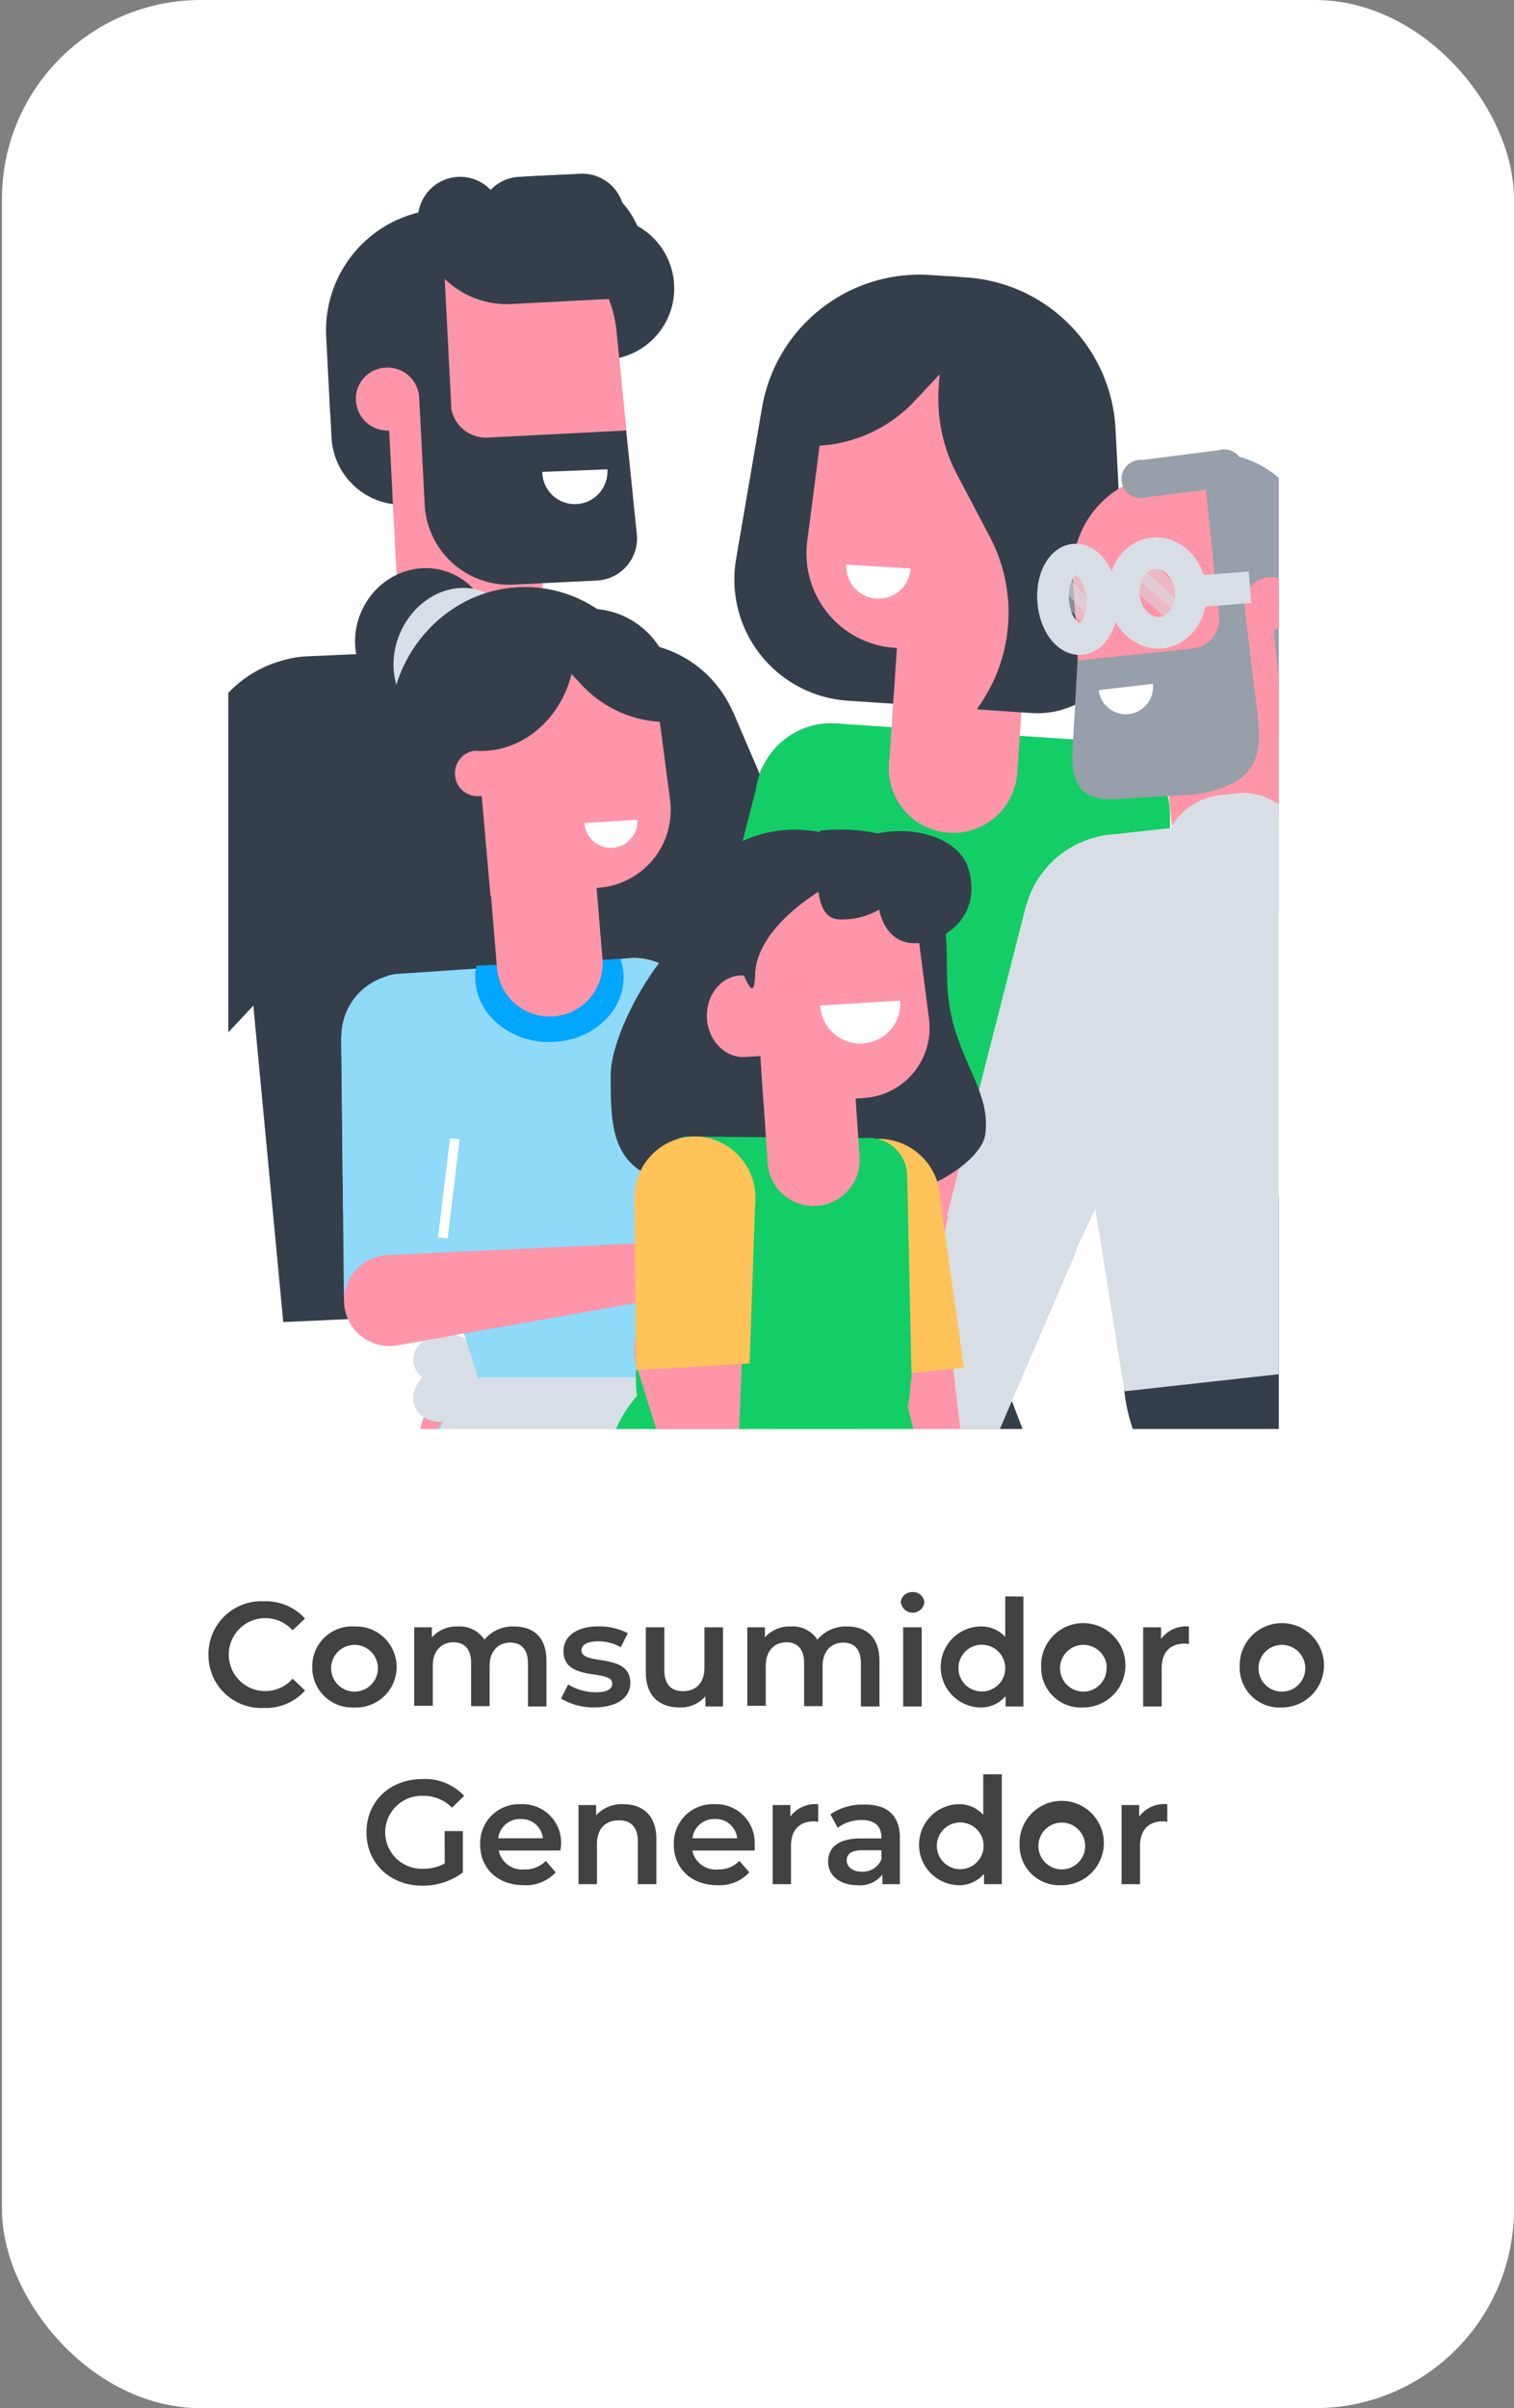 <svg xmlns="http://www.w3.org/2000/svg" xmlns:xlink="http://www.w3.org/1999/xlink" viewBox="0 0 194.29 308.94"><rect x="0" y="0" width="194.29" height="308.94" fill="#808080" stroke="none"/><defs><style>.cls-1,.cls-15,.cls-16,.cls-9{fill:none;}.cls-2{isolation:isolate;}.cls-3{fill:#fff;}.cls-4{clip-path:url(#clip-path);}.cls-5{fill:#343f4b;}.cls-18,.cls-6{fill:#ff95a9;}.cls-7{fill:#13ce66;}.cls-8{fill:#d8dee5;}.cls-15,.cls-16,.cls-9{stroke:#d8dee5;}.cls-15,.cls-9{stroke-miterlimit:10;}.cls-9{stroke-width:4.53px;}.cls-10{fill:#8fd9f9;}.cls-11{fill:#ffc359;}.cls-12{clip-path:url(#clip-path-2);}.cls-13{fill:#00a6ff;}.cls-14{fill:#969faa;}.cls-15{stroke-width:4.06px;}.cls-16{stroke-linecap:round;stroke-linejoin:round;stroke-width:2.7px;opacity:0.5;}.cls-17{fill:#ff809f;}.cls-18{opacity:0.42;mix-blend-mode:overlay;}.cls-19{fill:#424242;}</style><clipPath id="clip-path"><rect class="cls-1" x="29.3" y="18.89" width="134.81" height="164.43"/></clipPath><clipPath id="clip-path-2"><path class="cls-1" d="M81.89,122.92,57,124.08l4.35,11.86s12.41,1.06,15.94-1.06S81.89,122.92,81.89,122.92Z"/></clipPath></defs><title>consumidor</title><g class="cls-2"><g id="Capa_1" data-name="Capa 1"><rect class="cls-3" x="0.25" width="194.04" height="308.94" rx="25.53"/><g class="cls-4"><circle class="cls-5" cx="103.81" cy="140.39" r="10.16"/><polygon class="cls-5" points="134.34 191.43 126.39 195.41 95.21 145.78 113.3 136.74 131.66 184.45 133.26 188.61 134.34 191.43"/><polygon class="cls-5" points="134.34 191.44 126.39 195.41 124.29 192.07 133.26 188.62 134.34 191.44"/><polygon class="cls-5" points="68.1 105.67 95.6 146 113.33 136.28 94.1 91.42 68.1 105.67"/><circle class="cls-5" cx="80.4" cy="97.28" r="14.89" transform="translate(-30.12 158.2) rotate(-79.29)"/><polygon class="cls-5" points="68.1 105.67 90.93 139.15 110.07 128.66 94.1 91.42 68.1 105.67"/><path class="cls-5" d="M90.85,92.84l-.26,74.3-54.24,2.47-7-74a10.42,10.42,0,0,1,9.9-11.4L80,82.39A10.43,10.43,0,0,1,90.85,92.84Z"/><path class="cls-5" d="M77.86,46.13l-2.71.14L74.21,28l2.71-.14a9.14,9.14,0,0,1,9.59,8.66h0A9.13,9.13,0,0,1,77.86,46.13Z"/><path class="cls-5" d="M42.63,50.69H56.17a0,0,0,0,1,0,0V64.87a0,0,0,0,1,0,0H51.72a9.09,9.09,0,0,1-9.09-9.09V50.69A0,0,0,0,1,42.63,50.69Z" transform="translate(-2.9 2.62) rotate(-2.95)"/><rect class="cls-6" x="50.88" y="63.11" width="18.62" height="20.17" transform="translate(-3.68 3.19) rotate(-2.95)"/><path class="cls-5" d="M68.05,22.26h3.78A10.91,10.91,0,0,1,82.74,33.16v2.75a9.86,9.86,0,0,1-9.86,9.86H68.05a0,0,0,0,1,0,0V22.26A0,0,0,0,1,68.05,22.26Z" transform="translate(-1.65 3.92) rotate(-2.95)"/><path class="cls-6" d="M74.79,70.46l-24,1.23-1.39-27A14.91,14.91,0,0,1,63.52,29h0a14.91,14.91,0,0,1,15.59,13.4L81.17,63A6.76,6.76,0,0,1,74.79,70.46Z"/><path class="cls-1" d="M80.39,55.23,79.11,42.42Z"/><path class="cls-5" d="M57.28,27.21h0a0,0,0,0,1,0,0V52.69a0,0,0,0,1,0,0H41.71a0,0,0,0,1,0,0V42.78A15.56,15.56,0,0,1,57.28,27.21Z" transform="translate(-1.99 2.6) rotate(-2.94)"/><path class="cls-6" d="M49.94,55.23,54,55,53.79,51a4.06,4.06,0,0,0-4.27-3.84h0a4,4,0,0,0-3.84,4.26h0A4.06,4.06,0,0,0,49.94,55.23Z"/><path class="cls-5" d="M81,38.21,65.63,39a11.42,11.42,0,0,1-12-10.8,5.42,5.42,0,0,1,10.82-.55.55.55,0,0,0,.59.53l15.4-.79Z"/><path class="cls-5" d="M75,33.1l-7.66.4a5.42,5.42,0,1,1-.56-10.82l7.66-.39A5.41,5.41,0,1,1,75,33.1Z"/><path class="cls-6" d="M70,82.79A9.31,9.31,0,1,1,60.23,74,9.3,9.3,0,0,1,70,82.79Z"/><path class="cls-5" d="M81.72,68.48a5.42,5.42,0,0,1-5.12,6L65.87,75A10.83,10.83,0,0,1,54.5,64.73l-.65-12.66,4-.21h0a4.52,4.52,0,0,0,4.74,4.28l17.75-.91Z"/><polygon class="cls-5" points="51 109.3 17.59 144.89 1.58 132.56 27.51 91.21 51 109.3"/><polygon class="cls-5" points="51 109.3 23.26 138.85 5.98 125.53 27.51 91.21 51 109.3"/><circle class="cls-5" cx="40.14" cy="99.11" r="14.89" transform="translate(-66.64 93.43) rotate(-64.91)"/><circle class="cls-5" cx="10.53" cy="138.1" r="10.16" transform="translate(-54.43 15.77) rotate(-23.61)"/><polygon class="cls-5" points="20.17 141.27 1.85 196.94 -6.83 194.99 -6.46 192 -5.9 187.57 0.44 136.84 20.17 141.27"/><polygon class="cls-5" points="-6.83 195 1.85 196.94 3.08 193.19 -6.46 192 -6.83 195"/><path class="cls-3" d="M77.94,60.21a4.18,4.18,0,1,1-8.35.33Z"/><polygon class="cls-5" points="51.41 83.74 61.19 92.56 70 82.79 76.07 83.27 76.07 97.28 46.97 97.28 46.97 83.89 51.41 83.74"/><path class="cls-6" d="M57.26,179.23h0a5,5,0,0,0-1.5.85,5.25,5.25,0,0,0,6.63,8.14l7-5.69-3.67-6.42Z"/><path class="cls-6" d="M64.09,182a3.75,3.75,0,1,1,5.28.53A3.76,3.76,0,0,1,64.09,182Z"/><path class="cls-6" d="M91.4,140.06a7.08,7.08,0,1,0-1.73-9.86A7.08,7.08,0,0,0,91.4,140.06Z"/><polygon class="cls-6" points="89.19 130.99 65.28 176.7 71.68 180.58 101.27 138.32 89.19 130.99"/><circle class="cls-7" cx="106.69" cy="102.53" r="9.75" transform="translate(-38.7 75.01) rotate(-33.14)"/><polygon class="cls-7" points="116.17 104.69 106.2 129.59 91 124.63 97.68 98.65 116.17 104.69"/><circle class="cls-7" cx="113.21" cy="158.08" r="17.43" transform="translate(-76.3 114.58) rotate(-41.46)"/><path class="cls-7" d="M97,102.34l-1.14,54.57,34.79,2.34,18.21-56.16a6,6,0,0,0-5.3-7.84l-36.16-2.43A9.74,9.74,0,0,0,97,102.34Z"/><circle class="cls-7" cx="100.2" cy="127.06" r="9.75" transform="translate(-59.31 99.87) rotate(-42.07)"/><path class="cls-7" d="M141.56,114.22a9.74,9.74,0,1,1,8.52-10.83A9.74,9.74,0,0,1,141.56,114.22Z"/><polygon class="cls-7" points="150.15 104.66 149.72 145.8 135.61 146.56 130.73 105.7 150.15 104.66"/><polygon class="cls-7" points="130.73 105.7 133.91 132.34 149.87 131.48 150.15 104.66 130.73 105.7"/><path class="cls-5" d="M119.39,35.28l3.7.25-3.7,55.07-10.63-.71a15.58,15.58,0,0,1-14.3-18.16L97.79,52.3A20.52,20.52,0,0,1,119.39,35.28Z"/><rect class="cls-6" x="114.74" y="78.32" width="16.49" height="20.31" transform="translate(239.77 184.99) rotate(-176.15)"/><path class="cls-6" d="M106.62,46.11,134.73,48l-2.44,36.29-17.46-1.17a12.16,12.16,0,0,1-11.24-13.69Z"/><path class="cls-6" d="M133.29,68.76l-3.53-.24L130,65a3.54,3.54,0,0,1,3.77-3.29h0a3.53,3.53,0,0,1,3.29,3.76h0A3.55,3.55,0,0,1,133.29,68.76Z"/><path class="cls-5" d="M144.43,79.59,143.15,55A20.53,20.53,0,0,0,124,35.59l-2.54-.17-1,14.33a20.9,20.9,0,0,0,2.37,11.16l4.14,7.85A20.87,20.87,0,0,1,125.33,91h0l7,.47A11.31,11.31,0,0,0,144.43,79.59Z"/><path class="cls-5" d="M127.78,40.33,117.37,51.45a18.22,18.22,0,0,1-14.5,5.72h0l-.67,9.88,1-15.46A12.88,12.88,0,0,1,117,39.6Z"/><path class="cls-6" d="M114.08,98.05a8.25,8.25,0,1,0,8.78-7.68A8.25,8.25,0,0,0,114.08,98.05Z"/><path class="cls-3" d="M116.85,72.93a4.12,4.12,0,1,1-8.23-.5Z"/><polygon class="cls-6" points="145.14 152.78 97.27 172.01 94.05 165.26 139.05 140.03 145.14 152.78"/><circle class="cls-6" cx="142.51" cy="146.21" r="7.08" transform="translate(-30.96 253.89) rotate(-77.56)"/><path class="cls-6" d="M90.62,178.78A5.26,5.26,0,0,0,92,177.7h0L98,171l-4.63-5.76-7.85,4.4a5.25,5.25,0,1,0,5.14,9.15Z"/><path class="cls-6" d="M94.75,172a3.75,3.75,0,1,1,4.76-2.33A3.75,3.75,0,0,1,94.75,172Z"/><ellipse class="cls-5" cx="54.32" cy="81.96" rx="9.14" ry="8.69" transform="translate(-42.27 100.34) rotate(-67.24)"/><ellipse class="cls-8" cx="58.68" cy="84.4" rx="9.14" ry="8" transform="translate(-41.85 105.86) rotate(-67.24)"/><ellipse class="cls-5" cx="67.36" cy="93.58" rx="17.38" ry="18.27"/><path class="cls-9" d="M61.09,176.7s-1.76-4.27-4.88-3.1S59,176.7,59,176.7s-3.28.67-3.68,2.49S60.69,180.31,61.09,176.7Z"/><path class="cls-6" d="M90.64,169.16A5.83,5.83,0,1,1,92.07,161,5.84,5.84,0,0,1,90.64,169.16Z"/><polygon class="cls-10" points="89.35 130.06 93.09 163.74 81.62 165.77 73.57 132.84 89.35 130.06"/><polygon class="cls-6" points="92.47 161.68 112.16 199.34 106.89 202.54 82.51 167.73 92.47 161.68"/><circle class="cls-11" cx="81.37" cy="130.93" r="8.03" transform="translate(-72.75 127.48) rotate(-56.86)"/><polygon class="cls-11" points="73.57 132.84 78.82 154.31 91.78 152.02 89.35 130.05 73.57 132.84"/><circle class="cls-10" cx="76" cy="176.7" r="14.36" transform="translate(-106.74 116.65) rotate(-48.54)"/><path class="cls-11" d="M89.35,130.1A8,8,0,1,1,80.52,123,8,8,0,0,1,89.35,130.1Z"/><path class="cls-10" d="M89.39,130.78l.94,44.95-28.66,1.93-15-46.27A4.94,4.94,0,0,1,51,124.94l29.79-2A8,8,0,0,1,89.39,130.78Z"/><circle class="cls-10" cx="88.43" cy="146.39" r="8.03"/><rect class="cls-10" x="76.86" y="130.18" width="16.06" height="16.98" transform="translate(-49.97 47.86) rotate(-24.57)"/><path class="cls-6" d="M95.39,162A3.09,3.09,0,1,1,92.16,159,3.09,3.09,0,0,1,95.39,162Z"/><path class="cls-10" d="M50.87,140.9a8,8,0,1,0-7-8.92A8,8,0,0,0,50.87,140.9Z"/><path class="cls-6" d="M100,167.32a4.11,4.11,0,0,1-1.41-.17h0l-7.12-2.08.72-6.05,7.4-.34a4.32,4.32,0,1,1,.41,8.63Z"/><polygon class="cls-10" points="43.79 133.03 44.14 166.92 55.77 167.54 59.79 133.88 43.79 133.03"/><polygon class="cls-10" points="59.79 133.88 57.17 155.83 44.02 155.12 43.79 133.03 59.79 133.88"/><polygon class="cls-6" points="51.01 172.59 92.85 165.16 92.16 159.03 49.7 161.02 51.01 172.59"/><polygon class="cls-6" points="77.33 123.17 63.77 124.08 62.64 110.49 76.2 109.58 77.33 123.17"/><path class="cls-6" d="M83.47,83.49,60.31,85l2.63,29.9,13.77-1A10,10,0,0,0,86,102.7Z"/><path class="cls-6" d="M61.5,102.14l2.91-.19L64.21,99a2.91,2.91,0,0,0-3.1-2.71h0a2.92,2.92,0,0,0-2.72,3.1h0A2.91,2.91,0,0,0,61.5,102.14Z"/><path class="cls-5" d="M86.25,88A10.61,10.61,0,0,0,75,78.12l-8.91.6,8.57,9.16a15,15,0,0,0,12,4.72h0"/><path class="cls-5" d="M73.75,83.87C73.26,91.19,67.57,96.76,61,96.32l-9.94-.66,9.65-11.53a16.14,16.14,0,0,1,13.38-6h0"/><circle class="cls-6" cx="49.98" cy="166.85" r="5.83" transform="translate(-102.47 82.61) rotate(-44.4)"/><path class="cls-3" d="M75,105.58a3.4,3.4,0,0,0,6.79-.41Z"/><rect class="cls-3" x="51.18" y="151.83" width="12.81" height="1.24" transform="translate(-100.66 191.33) rotate(-83.11)"/><g class="cls-12"><path class="cls-13" d="M80,124.83c.35,4.57-3.61,8.53-8.85,8.84s-9.78-3.15-10.14-7.73,3.62-8.53,8.86-8.84S79.61,120.25,80,124.83Z"/></g><path class="cls-6" d="M77.32,123.17a6.79,6.79,0,1,1-7.23-6.32A6.78,6.78,0,0,1,77.32,123.17Z"/><path class="cls-10" d="M90.36,176.7H61.64l-1.55,1.67C54.87,184,49.7,192.68,49.7,201.86v36.56c0,6.64-1.08,12,3.7,12H98.84c4.77,0,3.9-5.38,3.9-12l-5.4-40.55C97.34,190.24,92.79,183.53,90.36,176.7Z"/><path class="cls-8" d="M90.65,176.7h-29l-1.43,1.2c-4.8,4-5.09,10.29-5.09,16.89V213.4c0,4.77,3.56,8.64,8,8.64h23c4.4,0,8-3.87,8-8.65V192.51A38.15,38.15,0,0,0,90.65,176.7Z"/><path class="cls-5" d="M144.29,178.49a22.62,22.62,0,0,0,2.57,8.26l41.84-4.59a22.7,22.7,0,1,0-44.41-3.67Z"/><circle class="cls-8" cx="129.93" cy="158.1" r="8.49"/><polygon class="cls-8" points="111.29 204.19 118.37 206.45 137.72 161.44 121.62 156.31 112.61 198.08 111.82 201.73 111.29 204.19"/><polygon class="cls-8" points="111.29 204.2 118.37 206.46 119.67 203.43 111.82 201.73 111.29 204.2"/><polygon class="cls-8" points="154.94 124.81 137.43 161.67 121.53 155.93 131.63 116.4 154.94 124.81"/><circle class="cls-8" cx="143.7" cy="119.47" r="12.45" transform="translate(-31.73 55.07) rotate(-19.58)"/><polygon class="cls-8" points="154.94 124.81 140.4 155.41 123.24 149.22 131.63 116.4 154.94 124.81"/><path class="cls-8" d="M134.5,117.15l9.8,61.34,45.11-5-3.74-62A8.71,8.71,0,0,0,176,103.4l-33.87,3.72A8.7,8.7,0,0,0,134.5,117.15Z"/><path class="cls-14" d="M167.64,76.92h2.23a0,0,0,0,1,0,0V88.78a0,0,0,0,1,0,0H158.56a0,0,0,0,1,0,0V86A9.09,9.09,0,0,1,167.64,76.92Z" transform="translate(336.11 148.3) rotate(174.07)"/><rect class="cls-6" x="149.51" y="88.54" width="15.56" height="16.86" transform="translate(323.75 177.18) rotate(174.07)"/><rect class="cls-8" x="149.14" y="101.82" width="19.02" height="16.86" rx="8.43" transform="translate(327.83 203.53) rotate(174.07)"/><path class="cls-6" d="M144.88,96.6l20-2.08L162.52,72a12.46,12.46,0,0,0-13.68-11.1h0A12.46,12.46,0,0,0,137.69,74l1,17.28A5.65,5.65,0,0,0,144.88,96.6Z"/><path class="cls-1" d="M138.29,84.74,137.69,74Z"/><path class="cls-14" d="M155.33,57.49h13a0,0,0,0,1,0,0v21.3a0,0,0,0,1,0,0h0a13,13,0,0,1-13-13V57.49a0,0,0,0,1,0,0Z" transform="translate(329.84 119.19) rotate(174.07)"/><path class="cls-6" d="M163.44,80.81l-3.38.35-.35-3.38a3.38,3.38,0,0,1,3-3.72h0a3.39,3.39,0,0,1,3.73,3h0A3.39,3.39,0,0,1,163.44,80.81Z"/><path class="cls-14" d="M147.13,63.8l9.71-1.24a2.46,2.46,0,1,0-.5-4.79L146.64,59a2.46,2.46,0,1,0,.49,4.79Z"/><path class="cls-14" d="M137.65,96.1c-.29,4.63,1.27,6.71,5.48,6.42l10.22-.6c8.06-1.26,8.59-5,8.07-9.94L159.8,78.71l-3.37.35h0a3.77,3.77,0,0,1-3.36,4.14l-14.79,1.54Z"/><polygon class="cls-8" points="169.54 125.61 201.72 150.7 213.35 138.44 186.6 107.64 169.54 125.61"/><polygon class="cls-8" points="169.53 125.61 196.25 146.44 208.81 133.21 186.6 107.64 169.53 125.61"/><circle class="cls-8" cx="177.19" cy="115.79" r="12.45" transform="translate(-34.46 118.75) rotate(-33.96)"/><path class="cls-3" d="M141,88.54a3.49,3.49,0,0,0,6.94-.81Z"/><ellipse class="cls-15" cx="148.51" cy="76.08" rx="4.3" ry="5.11" transform="translate(-5.54 11.96) rotate(-4.53)"/><ellipse class="cls-15" cx="138.29" cy="76.89" rx="3.15" ry="5.11" transform="translate(-5.64 11.16) rotate(-4.53)"/><line class="cls-15" x1="141.43" y1="76.65" x2="144.22" y2="76.42"/><line class="cls-15" x1="152.51" y1="75.96" x2="160.42" y2="75.33"/><line class="cls-16" x1="147.31" y1="73.53" x2="150.74" y2="76.59"/><line class="cls-16" x1="145.9" y1="74.17" x2="150.11" y2="77.93"/><line class="cls-16" x1="137.43" y1="74.79" x2="140.2" y2="77.6"/><line class="cls-16" x1="136.33" y1="75.34" x2="139.72" y2="78.78"/><path class="cls-6" d="M121.09,194.82a4.45,4.45,0,0,1-5.54-3,4.51,4.51,0,0,1,2.93-5.64,4.44,4.44,0,0,1,5.53,3A4.53,4.53,0,0,1,121.09,194.82Z"/><path class="cls-6" d="M116.78,202.39a5.45,5.45,0,0,1-.22-1.73h0l.27-9.09,7.24-.94,2.62,8.71a5.29,5.29,0,0,1-3.43,6.61A5.21,5.21,0,0,1,116.78,202.39Z"/><polygon class="cls-6" points="108.79 176.29 117.17 193.27 124.07 190.63 121.83 171.3 108.79 176.29"/><ellipse class="cls-6" cx="115.15" cy="173.36" rx="6.99" ry="7.16" transform="translate(-25.67 20.11) rotate(-8.99)"/><path class="cls-5" d="M105.26,106.56s12.8-1.72,15,6.93.49,11.31,1.94,17.32,5,9.83,4.22,14.83-17.85,14.37-22.35,0S105.26,106.56,105.26,106.56Z"/><path class="cls-11" d="M113.21,162a7.81,7.81,0,0,0,7.44-8.22,7.92,7.92,0,0,0-8.09-7.68,7.81,7.81,0,0,0-7.45,8.22A7.92,7.92,0,0,0,113.21,162Z"/><line class="cls-11" x1="120.65" y1="153.79" x2="105.22" y2="155.37"/><polygon class="cls-11" points="120.65 153.79 123.7 175.46 108.87 176.98 105.22 155.37 120.65 153.79"/><circle class="cls-17" cx="90.65" cy="223.64" r="6.51"/><polygon class="cls-17" points="84.14 223.59 85.99 260.99 93.47 261.05 97.16 223.69 84.14 223.59"/><circle class="cls-17" cx="89.2" cy="189.28" r="8.06"/><polygon class="cls-17" points="97.26 189.28 97.26 223.65 84.26 224.14 81.17 189.89 97.26 189.28"/><circle class="cls-17" cx="106.14" cy="223.64" r="6.51"/><polygon class="cls-17" points="99.63 223.59 101.48 260.99 108.96 261.05 112.64 223.69 99.63 223.59"/><circle class="cls-17" cx="104.69" cy="189.28" r="8.06"/><polygon class="cls-17" points="112.74 189.28 112.74 223.65 99.75 224.14 96.65 189.89 112.74 189.28"/><ellipse class="cls-5" cx="102" cy="121" rx="15.33" ry="14.57"/><path class="cls-5" d="M78.37,137.92c0,7.82,0,14.16,12.68,14.16,7,0,12.68-6.34,12.68-14.16s-12.66-1.48-12.68-14.16C91,111.76,78.37,130.1,78.37,137.92Z"/><ellipse class="cls-5" cx="101.37" cy="142.6" rx="9.11" ry="9.57"/><path class="cls-5" d="M99.21,128.27l2.45.12.85-16.5-2.45-.12a8.25,8.25,0,0,0-8.67,7.82h0A8.26,8.26,0,0,0,99.21,128.27Z"/><circle class="cls-7" cx="99.23" cy="176.81" r="17.64" transform="translate(-98.97 134.09) rotate(-48.54)"/><path class="cls-7" d="M116.42,150.85l.57,26.21-29.31,1.18-2.24-28.43a3,3,0,0,1,2.68-4l23,.19A4.93,4.93,0,0,1,116.42,150.85Z"/><path class="cls-7" d="M115.63,177.65H83l-1.38,1.58c-4.63,5.31-5,13.47-5,22.13v12.93c0,6.26,8.16,6.49,12.4,6.49h22.16c4.24,0,7.68-5.07,7.68-11.33V198.37A65.59,65.59,0,0,0,115.63,177.65Z"/><path class="cls-6" d="M90.91,195.33a4.46,4.46,0,0,1-5-3.87,4.52,4.52,0,0,1,3.77-5.12,4.46,4.46,0,0,1,5,3.87A4.52,4.52,0,0,1,90.91,195.33Z"/><path class="cls-6" d="M85.47,202.13a5.62,5.62,0,0,1,0-1.74h0l1.69-8.94,7.3.2,1.22,9a5.29,5.29,0,0,1-4.41,6A5.21,5.21,0,0,1,85.47,202.13Z"/><rect class="cls-6" x="98" y="134.36" width="11.82" height="14.39" transform="translate(-9.26 7.29) rotate(-3.85)"/><path class="cls-6" d="M110.3,148.34a5.91,5.91,0,1,1-6.29-5.43A5.88,5.88,0,0,1,110.3,148.34Z"/><polygon class="cls-6" points="81.65 175.1 87.28 193.19 94.51 191.66 95.31 172.21 81.65 175.1"/><ellipse class="cls-6" cx="88.39" cy="173.2" rx="6.99" ry="7.16"/><path class="cls-6" d="M117,113.49l-20.79,1.4L98,141.73l12.91-.87a9,9,0,0,0,8.31-10.12Z"/><path class="cls-6" d="M95.65,135.6l4.57-.3-.35-5.23c-.19-2.88-2.4-5.09-4.93-4.92h0c-2.52.17-4.41,2.65-4.22,5.54h0C90.91,133.57,93.12,135.77,95.65,135.6Z"/><path class="cls-3" d="M105.26,129a5.14,5.14,0,1,0,10.26-.63Z"/><path class="cls-5" d="M105,112.46s-.47,5.49,2.77,5.49a9.43,9.43,0,0,0,5.06-1.26s.63,4.31,4.52,4.31,8.78-3.55,6.9-9.63S109,104.44,105,112.46Z"/><path class="cls-5" d="M105.26,114.28S97,119,96.89,125.14s-3.67-7-3.67-7,.84-4.74,5-6.38C106.31,108.57,105.26,114.28,105.26,114.28Z"/><path class="cls-11" d="M88.25,161.69a7.81,7.81,0,0,0,8.64-7,7.93,7.93,0,0,0-6.8-8.85,7.8,7.8,0,0,0-8.63,7A7.92,7.92,0,0,0,88.25,161.69Z"/><line class="cls-11" x1="96.89" y1="154.73" x2="81.4" y2="153.88"/><polygon class="cls-11" points="96.89 154.73 96.2 174.91 81.63 175.79 81.4 153.88 96.89 154.73"/><ellipse class="cls-18" cx="102.01" cy="126.38" rx="2.39" ry="1.23" transform="translate(-29.63 31.26) rotate(-15.24)"/><ellipse class="cls-18" cx="116.56" cy="125.91" rx="2" ry="1.23"/></g><path class="cls-19" d="M26.75,212.27a6.78,6.78,0,0,1,7.13-6.84,6.74,6.74,0,0,1,5.26,2.22l-1.6,1.5A4.67,4.67,0,0,0,34,207.59a4.68,4.68,0,1,0,3.55,7.77l1.6,1.52a6.73,6.73,0,0,1-5.28,2.23A6.77,6.77,0,0,1,26.75,212.27Z"/><path class="cls-19" d="M40.07,213.84a5.1,5.1,0,0,1,5.4-5.18,5.2,5.2,0,1,1,0,10.39A5.13,5.13,0,0,1,40.07,213.84Zm8.42,0a3,3,0,1,0-3,3.18A3,3,0,0,0,48.49,213.84Z"/><path class="cls-19" d="M70.13,213.1v5.82H67.75v-5.51c0-1.81-.83-2.68-2.28-2.68s-2.64,1-2.64,3v5.15H60.46v-5.51c0-1.81-.84-2.68-2.28-2.68s-2.64,1-2.64,3v5.15H53.16V208.77h2.26v1.29a4.21,4.21,0,0,1,3.33-1.4,3.8,3.8,0,0,1,3.42,1.69,4.7,4.7,0,0,1,3.8-1.69C68.42,208.66,70.13,210,70.13,213.1Z"/><path class="cls-19" d="M72,217.91l.91-1.81a6.84,6.84,0,0,0,3.54,1c1.5,0,2.12-.42,2.12-1.12,0-1.94-6.26-.11-6.26-4.16,0-1.92,1.72-3.17,4.46-3.17a8.08,8.08,0,0,1,3.8.87l-.91,1.81a5.56,5.56,0,0,0-2.91-.76c-1.44,0-2.13.47-2.13,1.14,0,2.05,6.27.22,6.27,4.19,0,1.9-1.75,3.14-4.59,3.14A8.11,8.11,0,0,1,72,217.91Z"/><path class="cls-19" d="M92.78,208.77v10.15H90.52v-1.3a4.16,4.16,0,0,1-3.27,1.43c-2.6,0-4.37-1.43-4.37-4.49v-5.79h2.37v5.47c0,1.84.88,2.72,2.38,2.72,1.65,0,2.77-1,2.77-3.06v-5.13Z"/><path class="cls-19" d="M112.86,213.1v5.82h-2.38v-5.51c0-1.81-.83-2.68-2.27-2.68s-2.65,1-2.65,3v5.15h-2.37v-5.51c0-1.81-.84-2.68-2.28-2.68s-2.64,1-2.64,3v5.15H95.9V208.77h2.26v1.29a4.19,4.19,0,0,1,3.32-1.4,3.8,3.8,0,0,1,3.42,1.69,4.72,4.72,0,0,1,3.8-1.69C111.15,208.66,112.86,210,112.86,213.1Z"/><path class="cls-19" d="M115.58,205.67a1.45,1.45,0,0,1,1.52-1.42,1.42,1.42,0,0,1,1.52,1.37,1.52,1.52,0,0,1-3,0Zm.32,3.1h2.38v10.15H115.9Z"/><path class="cls-19" d="M131.33,204.82v14.1h-2.28V217.6a4.19,4.19,0,0,1-3.36,1.45,5.2,5.2,0,0,1,0-10.39A4.13,4.13,0,0,1,129,210v-5.2Zm-2.34,9a3,3,0,1,0-3,3.18A3,3,0,0,0,129,213.84Z"/><path class="cls-19" d="M133.61,213.84a5.41,5.41,0,1,1,5.4,5.21A5.1,5.1,0,0,1,133.61,213.84Zm8.42,0a3,3,0,1,0-3,3.18A3,3,0,0,0,142,213.84Z"/><path class="cls-19" d="M152.57,208.66v2.26a2.88,2.88,0,0,0-.55-.06c-1.8,0-2.94,1.06-2.94,3.13v4.93H146.7V208.77H149v1.48A4,4,0,0,1,152.57,208.66Z"/><path class="cls-19" d="M159.09,213.84a5.41,5.41,0,1,1,5.39,5.21A5.1,5.1,0,0,1,159.09,213.84Zm8.41,0a3,3,0,1,0-3,3.18A3,3,0,0,0,167.5,213.84Z"/><path class="cls-19" d="M57.06,234.91H59.4v5.3a8.39,8.39,0,0,1-5.21,1.7c-4.12,0-7.16-2.87-7.16-6.84s3-6.84,7.2-6.84a6.9,6.9,0,0,1,5.34,2.16L58,231.91a5,5,0,0,0-3.67-1.52,4.68,4.68,0,1,0,0,9.35,5.44,5.44,0,0,0,2.74-.68Z"/><path class="cls-19" d="M71.92,237.4H64a3.06,3.06,0,0,0,3.28,2.43,3.65,3.65,0,0,0,2.76-1.1l1.27,1.47a5.15,5.15,0,0,1-4.08,1.65c-3.4,0-5.61-2.19-5.61-5.21a5,5,0,0,1,5.24-5.18A4.94,4.94,0,0,1,72,236.7C72,236.89,71.94,237.18,71.92,237.4Zm-8-1.57h5.75a2.76,2.76,0,0,0-2.87-2.47A2.8,2.8,0,0,0,63.94,235.83Z"/><path class="cls-19" d="M84.23,235.9v5.82H81.85v-5.51c0-1.81-.89-2.68-2.41-2.68-1.69,0-2.83,1-2.83,3.06v5.13H74.24V231.57H76.5v1.31A4.4,4.4,0,0,1,80,231.46C82.42,231.46,84.23,232.84,84.23,235.9Z"/><path class="cls-19" d="M96.84,237.4h-8a3.07,3.07,0,0,0,3.29,2.43,3.66,3.66,0,0,0,2.76-1.1l1.27,1.47a5.16,5.16,0,0,1-4.09,1.65c-3.4,0-5.6-2.19-5.6-5.21a5,5,0,0,1,5.24-5.18,4.94,4.94,0,0,1,5.13,5.24C96.88,236.89,96.86,237.18,96.84,237.4Zm-8-1.57h5.76a2.76,2.76,0,0,0-2.87-2.47A2.8,2.8,0,0,0,88.86,235.83Z"/><path class="cls-19" d="M105,231.46v2.26a2.88,2.88,0,0,0-.55-.06c-1.8,0-2.94,1.06-2.94,3.14v4.92H99.16V231.57h2.26v1.48A4,4,0,0,1,105,231.46Z"/><path class="cls-19" d="M115.48,235.77v5.95h-2.24v-1.24a3.6,3.6,0,0,1-3.19,1.37c-2.32,0-3.78-1.27-3.78-3s1.14-3,4.22-3h2.62v-.15c0-1.39-.84-2.21-2.53-2.21a5,5,0,0,0-3.08,1l-.93-1.73a7.19,7.19,0,0,1,4.3-1.25C113.79,231.46,115.48,232.84,115.48,235.77Zm-2.37,2.77v-1.17h-2.45c-1.62,0-2,.6-2,1.34s.72,1.41,1.93,1.41A2.59,2.59,0,0,0,113.11,238.54Z"/><path class="cls-19" d="M128.56,227.62v14.1h-2.28V240.4a4.2,4.2,0,0,1-3.37,1.45,5.2,5.2,0,0,1,0-10.39,4.16,4.16,0,0,1,3.27,1.36v-5.2Zm-2.34,9a3,3,0,1,0-3,3.18A3,3,0,0,0,126.22,236.64Z"/><path class="cls-19" d="M130.84,236.64a5.41,5.41,0,1,1,5.39,5.21A5.1,5.1,0,0,1,130.84,236.64Zm8.41,0a3,3,0,1,0-3,3.18A3,3,0,0,0,139.25,236.64Z"/><path class="cls-19" d="M149.8,231.46v2.26a2.88,2.88,0,0,0-.55-.06c-1.81,0-2.95,1.06-2.95,3.14v4.92h-2.37V231.57h2.26v1.48A4,4,0,0,1,149.8,231.46Z"/></g></g></svg>